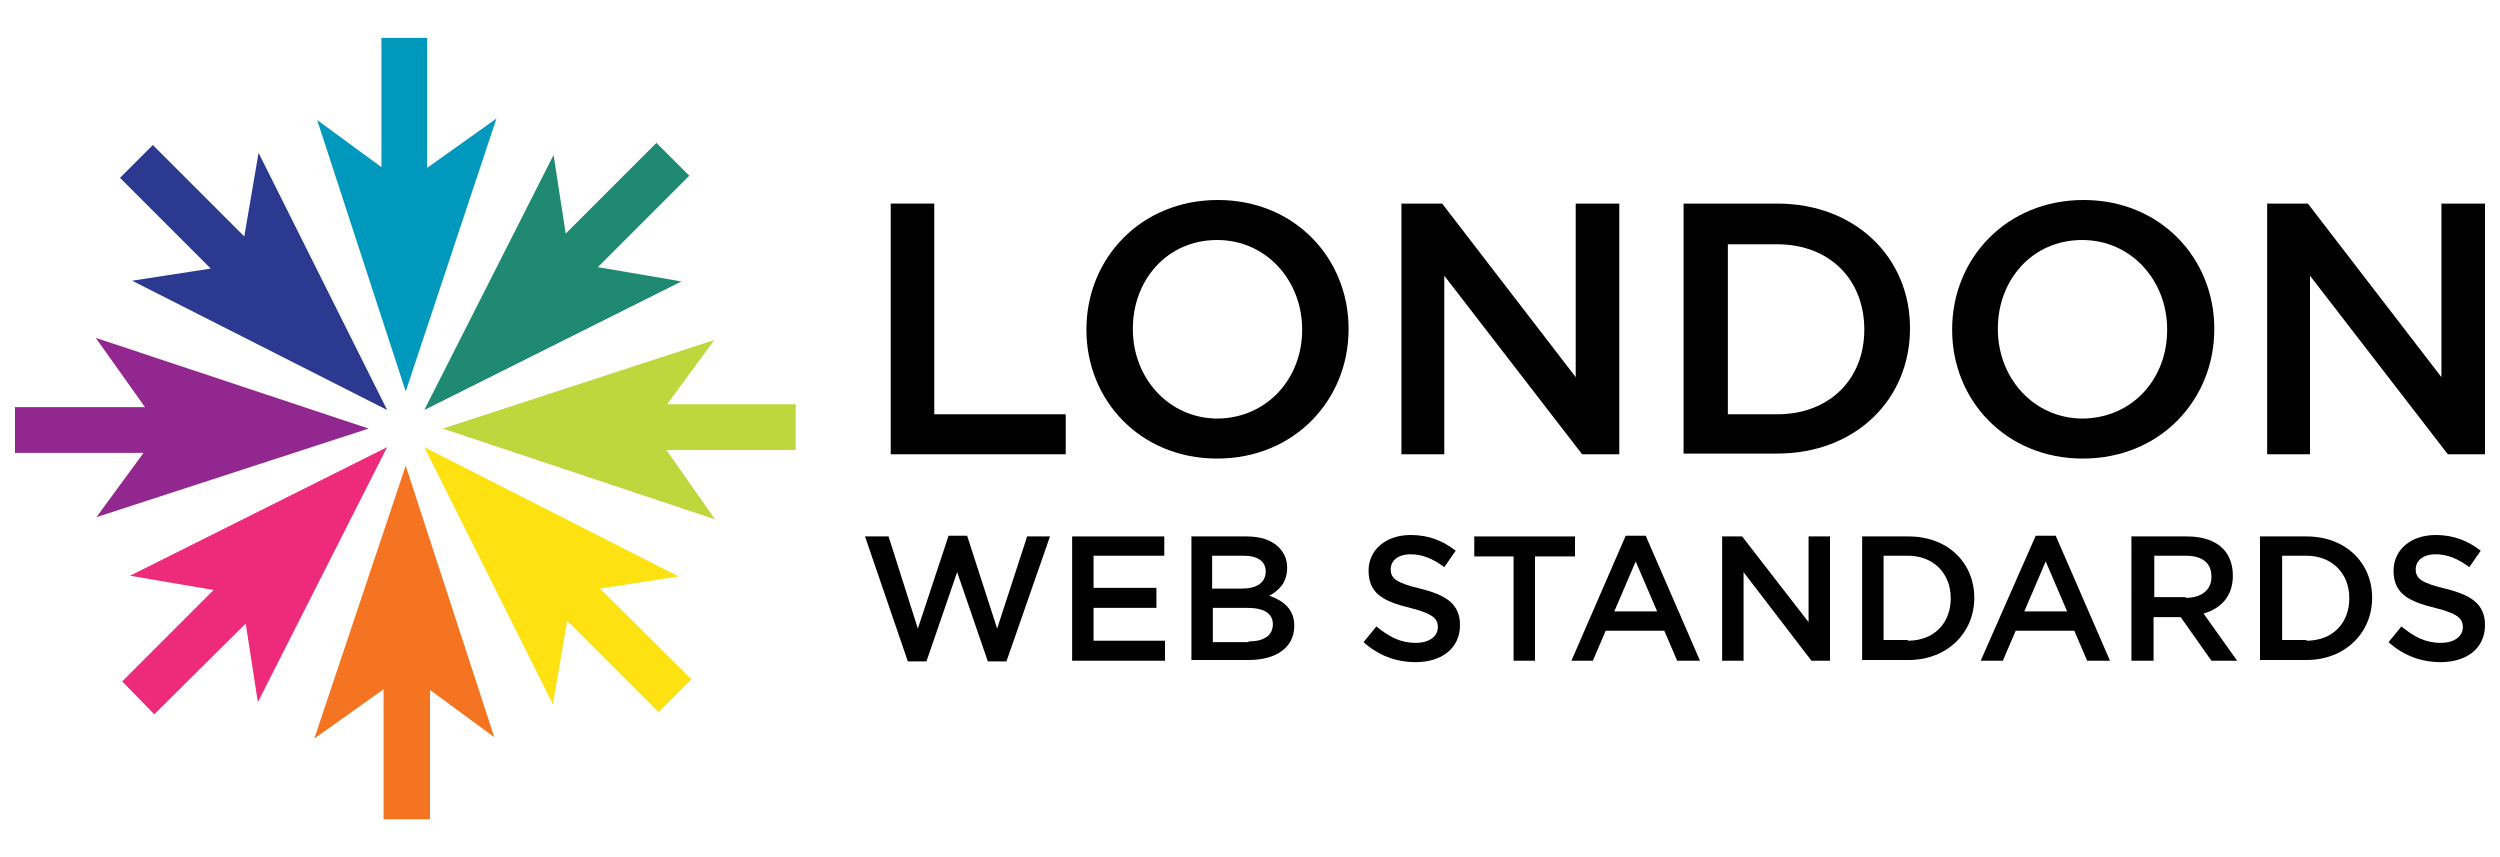 <?xml version="1.0" encoding="UTF-8" standalone="no"?>
<svg
   xmlns:dc="http://purl.org/dc/elements/1.1/"
   xmlns:cc="http://creativecommons.org/ns#"
   xmlns:rdf="http://www.w3.org/1999/02/22-rdf-syntax-ns#"
   xmlns:svg="http://www.w3.org/2000/svg"
   xmlns="http://www.w3.org/2000/svg"
   xmlns:sodipodi="http://sodipodi.sourceforge.net/DTD/sodipodi-0.dtd"
   xmlns:inkscape="http://www.inkscape.org/namespaces/inkscape"
   version="1.1"
   class="lws-logo {{#type}}lws-logo--grey{{/type}}"
   x="0px"
   y="0px"
   viewBox="0 0 350 120"
   enable-background="new 0 0 350 120"
   xml:space="preserve"
   aria-labelledby="lws-title"
   id="svg1292"
   sodipodi:docname="LWS-logo.svg"
   inkscape:version="0.92.2 5c3e80d, 2017-08-06"><defs
     id="defs1296" /><sodipodi:namedview
     pagecolor="#ffffff"
     bordercolor="#666666"
     borderopacity="1"
     objecttolerance="10"
     gridtolerance="10"
     guidetolerance="10"
     inkscape:pageopacity="0"
     inkscape:pageshadow="2"
     inkscape:window-width="3200"
     inkscape:window-height="1687"
     id="namedview1294"
     showgrid="false"
     inkscape:zoom="4.9537881"
     inkscape:cx="157.38072"
     inkscape:cy="72.259167"
     inkscape:window-x="0"
     inkscape:window-y="64"
     inkscape:window-maximized="1"
     inkscape:current-layer="g1290" /><title
     id="lws-title">London Web Standards logo</title><g
     class="lws-logo__title-group"
     id="g1272"><polygon
       points="124.7,28.5 130.8,28.5 130.8,58 149.2,58 149.2,63.6 124.7,63.6    "
       id="polygon1236" /><path
       d="M152.1,46.2v-0.1c0-9.9,7.6-18.1,18.4-18.1c10.8,0,18.3,8.2,18.3,18v0.1c0,9.9-7.6,18.1-18.4,18.1       C159.6,64.2,152.1,56,152.1,46.2 M182.3,46.2v-0.1c0-6.8-5-12.5-11.9-12.5c-7,0-11.8,5.6-11.8,12.4v0.1c0,6.8,5,12.5,11.9,12.5       C177.4,58.5,182.3,53,182.3,46.2"
       id="path1238" /><polygon
       points="196.2,28.5 201.9,28.5 220.6,52.8 220.6,28.5 226.7,28.5 226.7,63.6 221.5,63.6 202.2,38.6 202.2,63.6       196.2,63.6"
       id="polygon1240" /><path
       d="M235.7,28.5h13.1c11,0,18.6,7.6,18.6,17.4v0.1c0,9.9-7.6,17.5-18.6,17.5h-13.1V28.5z M248.8,58c7.4,0,12.2-5,12.2-11.8       v-0.1c0-6.9-4.8-11.9-12.2-11.9h-6.9V58H248.8z"
       id="path1242" /><path
       d="M273.3,46.2v-0.1c0-9.9,7.6-18.1,18.4-18.1c10.8,0,18.3,8.2,18.3,18v0.1c0,9.9-7.6,18.1-18.4,18.1       C280.8,64.2,273.3,56,273.3,46.2 M303.4,46.2v-0.1c0-6.8-5-12.5-11.9-12.5c-7,0-11.8,5.6-11.8,12.4v0.1c0,6.8,5,12.5,11.9,12.5       C298.6,58.5,303.4,53,303.4,46.2"
       id="path1244" /><polygon
       points="317.4,28.5 323.1,28.5 341.8,52.8 341.8,28.5 347.9,28.5 347.9,63.6 342.7,63.6 323.4,38.6 323.4,63.6       317.4,63.6"
       id="polygon1246" /><polygon
       points="121.1,75.1 124.4,75.1 128.5,88 132.8,75 135.4,75 139.6,88 143.8,75.1 147,75.1 140.9,92.6 138.3,92.6 134,80.1       129.7,92.6 127.1,92.6"
       id="polygon1248" /><polygon
       points="150.1,75.1 163,75.1 163,77.8 153.1,77.8 153.1,82.3 161.9,82.3 161.9,85.1 153.1,85.1 153.1,89.7 163.1,89.7       163.1,92.5 150.1,92.5"
       id="polygon1250" /><path
       d="M166.7,75.1h7.8c2,0,3.5,0.5,4.5,1.5c0.8,0.8,1.2,1.7,1.2,2.9v0c0,2.1-1.2,3.2-2.5,3.9c2,0.7,3.5,1.9,3.5,4.2v0       c0,3.1-2.6,4.8-6.4,4.8h-8V75.1z M173.9,82.4c2,0,3.3-0.8,3.3-2.4V80c0-1.4-1.1-2.2-3.1-2.2h-4.4v4.6H173.9z M174.8,89.8       c2.1,0,3.4-0.8,3.4-2.4v0c0-1.5-1.2-2.3-3.6-2.3h-4.8v4.8H174.8z"
       id="path1252" /><path
       d="M190.9,89.9l1.8-2.2c1.7,1.4,3.3,2.3,5.5,2.3c1.9,0,3.1-0.9,3.1-2.2v0c0-1.2-0.7-1.9-3.9-2.7c-3.7-0.9-5.8-2-5.8-5.2v0       c0-3,2.5-5,5.9-5c2.5,0,4.5,0.8,6.3,2.2l-1.6,2.3c-1.6-1.2-3.1-1.8-4.7-1.8c-1.8,0-2.8,0.9-2.8,2.1v0c0,1.3,0.8,1.9,4.1,2.7       c3.7,0.9,5.6,2.2,5.6,5.1v0c0,3.3-2.6,5.2-6.2,5.2C195.5,92.7,193,91.8,190.9,89.9"
       id="path1254" /><polygon
       points="211.9,77.9 206.4,77.9 206.4,75.1 220.5,75.1 220.5,77.9 214.9,77.9 214.9,92.5 211.9,92.5    "
       id="polygon1256" /><path
       d="M227.6,75h2.8l7.6,17.5h-3.2l-1.8-4.2h-8.2l-1.8,4.2H220L227.6,75z M232,85.6l-3-7l-3,7H232z"
       id="path1258" /><polygon
       points="241.1,75.1 243.9,75.1 253.2,87.1 253.2,75.1 256.2,75.1 256.2,92.5 253.6,92.5 244.1,80.1 244.1,92.5       241.1,92.5"
       id="polygon1260" /><path
       d="M260.7,75.1h6.5c5.5,0,9.2,3.7,9.2,8.6v0c0,4.9-3.8,8.7-9.2,8.7h-6.5V75.1z M267.1,89.7c3.7,0,6-2.5,6-5.9v-0.1       c0-3.4-2.4-5.9-6-5.9h-3.4v11.8H267.1z"
       id="path1262" /><path
       d="M285,75h2.8l7.6,17.5h-3.2l-1.8-4.2h-8.2l-1.8,4.2h-3.1L285,75z M289.4,85.6l-3-7l-3,7H289.4z"
       id="path1264" /><path
       d="M298.5,75.1h7.7c2.2,0,3.9,0.6,5,1.7c0.9,0.9,1.4,2.2,1.4,3.8v0c0,2.9-1.7,4.6-4.1,5.3l4.7,6.6h-3.6l-4.3-6.1h-3.8v6.1       h-3.1V75.1z M306,83.7c2.2,0,3.6-1.1,3.6-2.9v-0.1c0-1.9-1.3-2.9-3.6-2.9h-4.4v5.8H306z"
       id="path1266" /><path
       d="M316.4,75.1h6.5c5.5,0,9.2,3.7,9.2,8.6v0c0,4.9-3.8,8.7-9.2,8.7h-6.5V75.1z M322.9,89.7c3.7,0,6-2.5,6-5.9v-0.1       c0-3.4-2.4-5.9-6-5.9h-3.4v11.8H322.9z"
       id="path1268" /><path
       d="M334.4,89.9l1.8-2.2c1.7,1.4,3.3,2.3,5.5,2.3c1.9,0,3.1-0.9,3.1-2.2v0c0-1.2-0.7-1.9-3.9-2.7c-3.7-0.9-5.8-2-5.8-5.2v0       c0-3,2.5-5,5.9-5c2.5,0,4.5,0.8,6.3,2.2l-1.6,2.3c-1.6-1.2-3.1-1.8-4.7-1.8c-1.8,0-2.8,0.9-2.8,2.1v0c0,1.3,0.8,1.9,4.1,2.7       c3.7,0.9,5.6,2.2,5.6,5.1v0c0,3.3-2.6,5.2-6.2,5.2C339,92.7,336.5,91.8,334.4,89.9"
       id="path1270" /></g><g
     class="lws-logo__arrows-group"
     id="g1290"><polygon
       class="lws-logo__arr1"
       points="44,103.4 53.7,96.5 53.7,114.7 60.2,114.7 60.2,96.6 69.2,103.2 56.8,65.2"
       id="polygon1274"
       style="fill:#f47421;fill-opacity:1" /><polygon
       class="lws-logo__arr2"
       points="18.2,80.6 29.9,82.6 17.1,95.4 21.6,100 34.4,87.3 36.1,98.3 54.2,62.6"
       id="polygon1276"
       style="fill:#ee2a7b;fill-opacity:1" /><polygon
       class="lws-logo__arr3"
       points="20.3,57 2.1,57 2.1,63.4 20.1,63.4 13.5,72.4 51.6,60 13.4,47.3"
       id="polygon1278"
       style="fill:#92278f;fill-opacity:1" /><polygon
       class="lws-logo__arr4"
       points="16.8,24.9 29.5,37.6 18.5,39.3 54.2,57.4 36.2,21.4 34.2,33.1 21.4,20.3"
       id="polygon1280"
       style="fill:#2b3990;fill-opacity:1" /><polygon
       class="lws-logo__arr5"
       points="53.4,5.3 53.4,23.4 44.4,16.8 56.8,54.8 69.5,16.6 59.8,23.5 59.8,5.3"
       id="polygon1282"
       style="fill:#0099bd;fill-opacity:1" /><polygon
       class="lws-logo__arr6"
       points="79.2,32.7 77.5,21.7 59.4,57.4 95.4,39.4 83.7,37.4 96.5,24.6 91.9,20"
       id="polygon1284"
       style="fill:#1f8a71;fill-opacity:1" /><polygon
       class="lws-logo__arr7"
       points="62,60 100.1,72.7 93.3,63 111.4,63 111.4,56.6 93.4,56.6 100,47.6"
       id="polygon1286"
       style="fill:#bed73c;fill-opacity:1" /><polygon
       class="lws-logo__arr8"
       points="77.4,98.6 79.4,86.9 92.2,99.7 96.8,95.1 84,82.4 95,80.7 59.4,62.6"
       id="polygon1288"
       style="fill:#fee110;fill-opacity:1" /></g></svg>